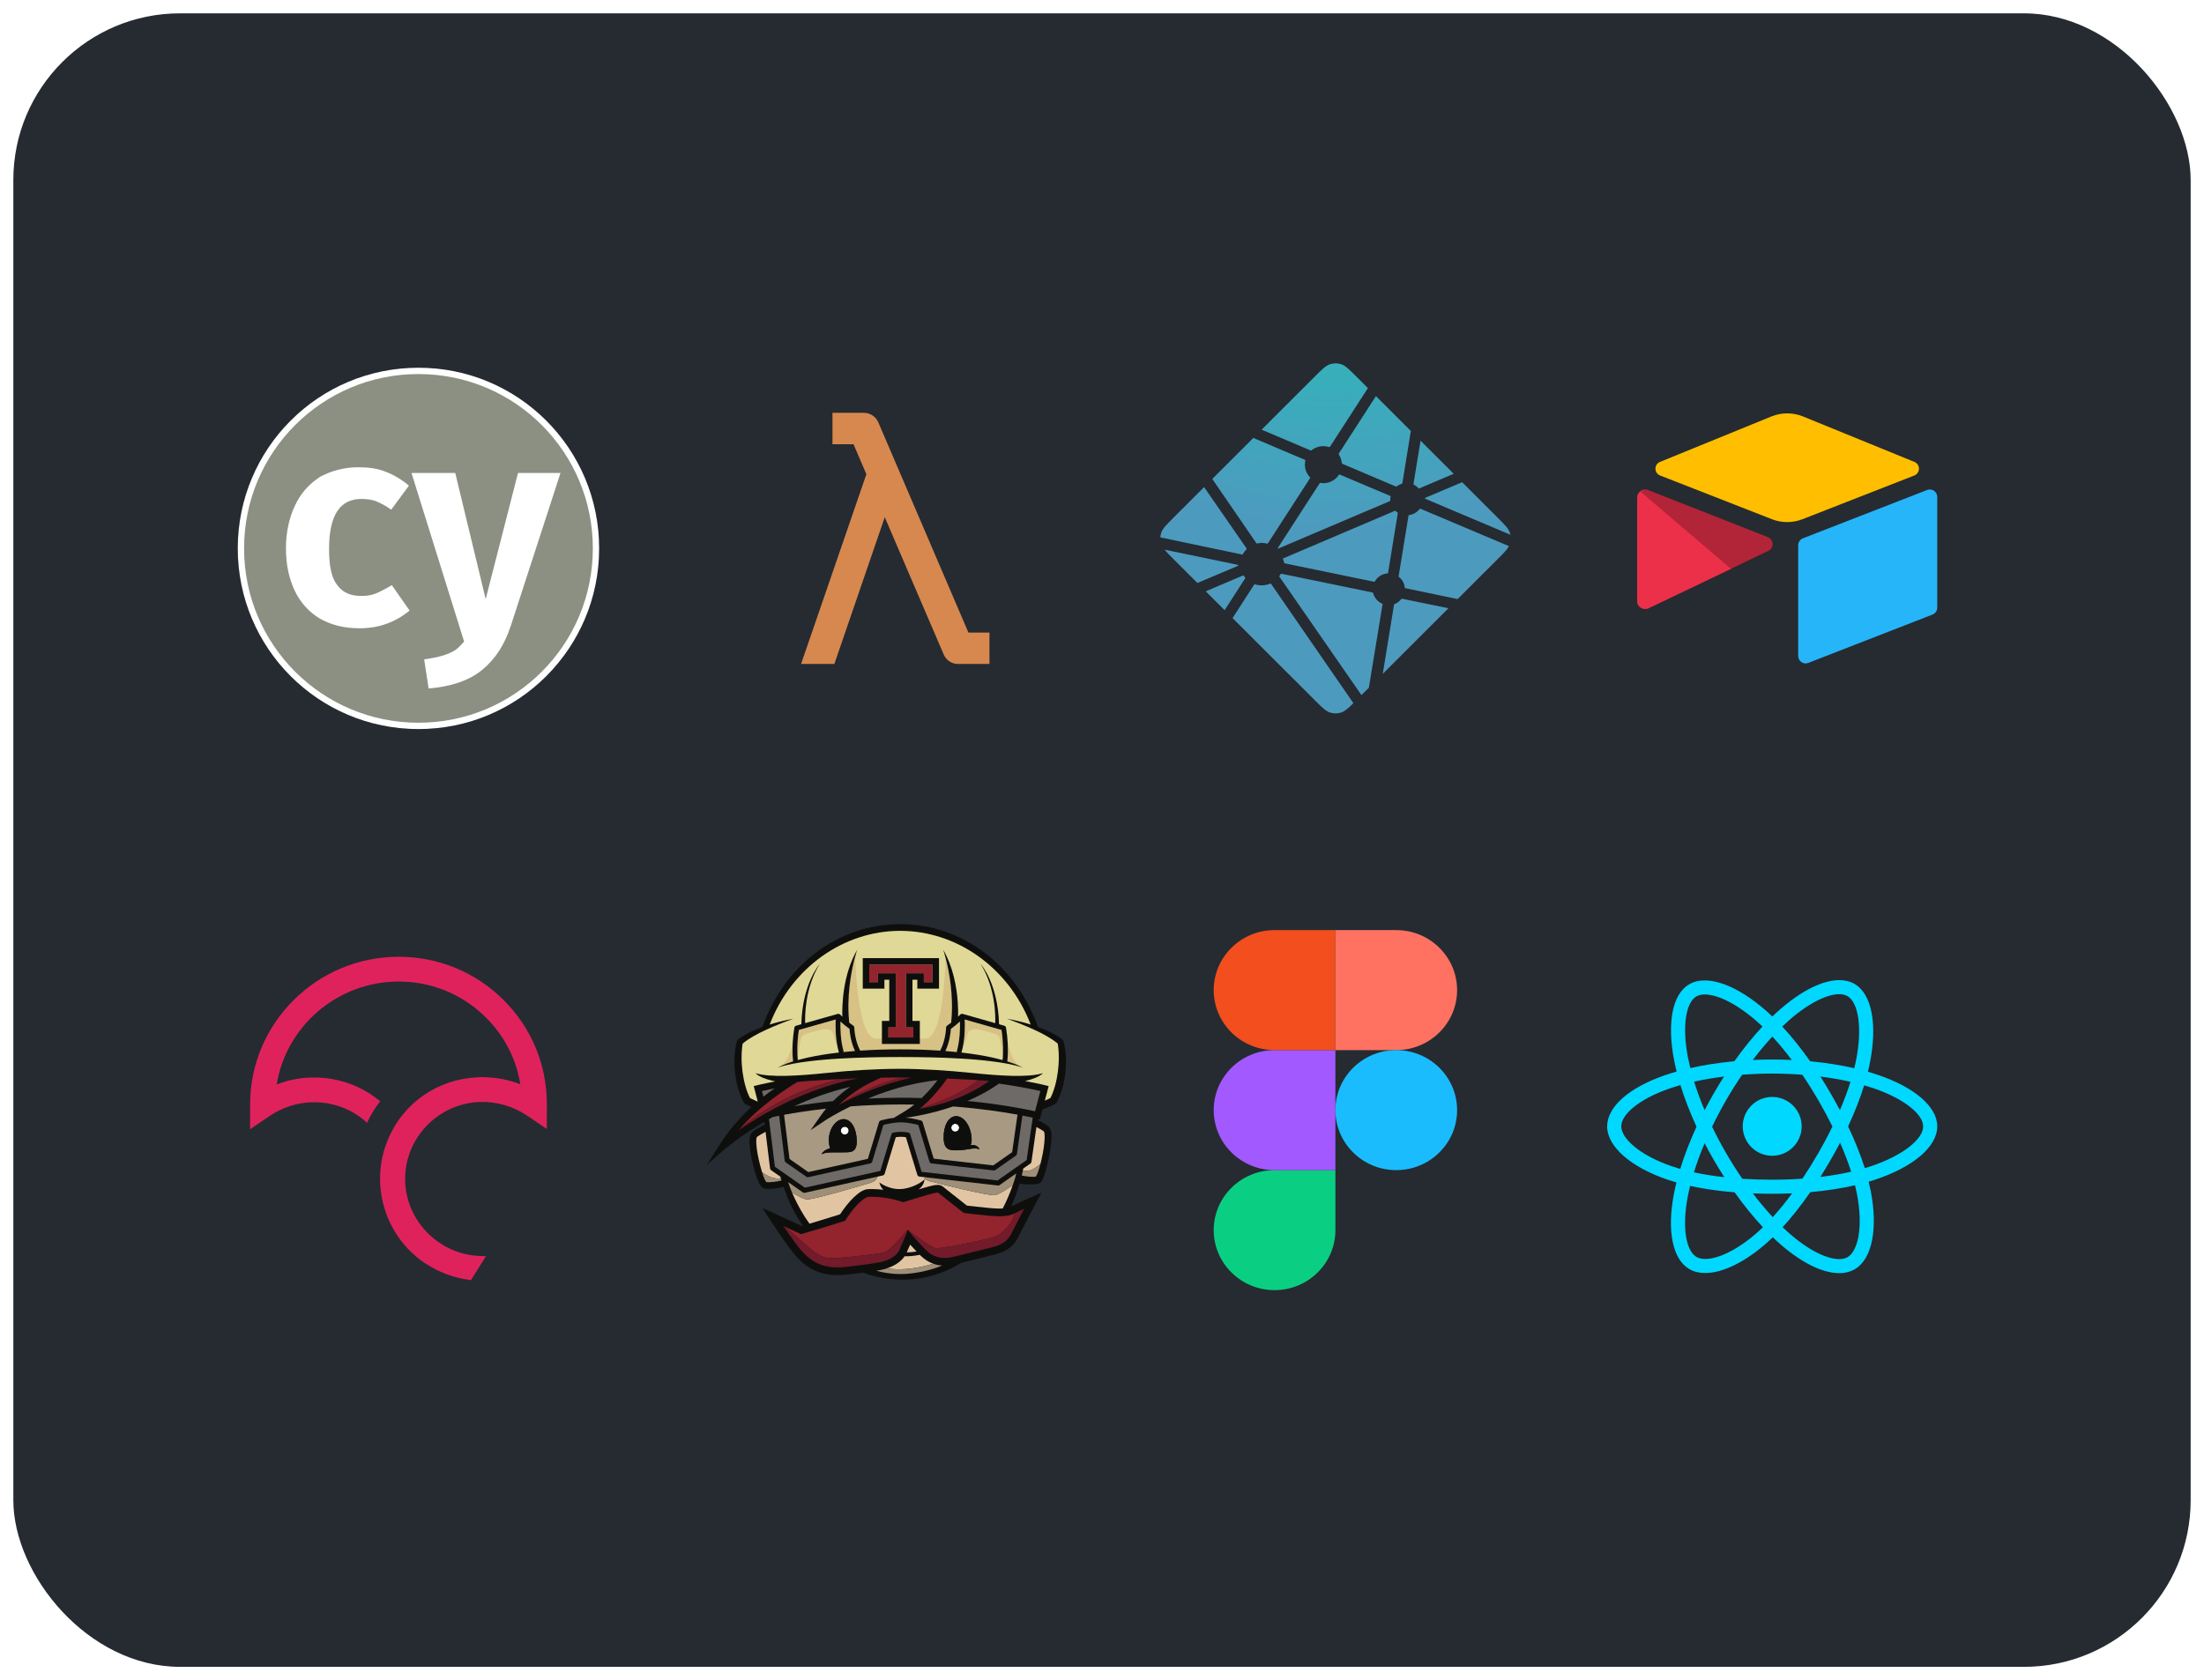 <svg width="661" height="504" viewBox="0 0 661 504" fill="none" xmlns="http://www.w3.org/2000/svg">
<g filter="url(#filter0_d)">
<rect x="4" width="653" height="496" rx="50" fill="#0E151B" fill-opacity="0.9"/>
</g>
<g clip-path="">
<path d="M382.25 387C392.324 387 400.5 378.936 400.5 369V351H382.25C372.176 351 364 359.064 364 369C364 378.936 372.176 387 382.25 387Z" fill="#0ACF83"/>
<path d="M364 333C364 323.064 372.176 315 382.25 315H400.5V351H382.25C372.176 351 364 342.936 364 333Z" fill="#A259FF"/>
<path d="M364 297C364 287.064 372.176 279 382.25 279H400.5V315H382.25C372.176 315 364 306.936 364 297Z" fill="#F24E1E"/>
<path d="M400.5 279H418.75C428.824 279 437 287.064 437 297C437 306.936 428.824 315 418.75 315H400.5V279Z" fill="#FF7262"/>
<path d="M437 333C437 342.936 428.824 351 418.75 351C408.676 351 400.5 342.936 400.5 333C400.5 323.064 408.676 315 418.75 315C428.824 315 437 323.064 437 333Z" fill="#1ABCFE"/>
</g>
<path d="M563.398 322.493C562.344 322.133 561.282 321.798 560.211 321.491C560.391 320.758 560.557 320.033 560.703 319.322C563.116 307.634 561.539 298.219 556.152 295.118C550.988 292.147 542.541 295.245 534.011 302.655C533.17 303.386 532.348 304.139 531.546 304.912C531.008 304.398 530.462 303.894 529.906 303.4C520.965 295.478 512.004 292.139 506.624 295.248C501.464 298.229 499.936 307.08 502.107 318.157C502.324 319.254 502.567 320.345 502.839 321.43C501.571 321.789 500.347 322.172 499.175 322.58C488.694 326.227 482 331.943 482 337.872C482 343.995 489.186 350.137 500.103 353.861C500.988 354.162 501.881 354.44 502.78 354.697C502.488 355.865 502.228 357.041 502.002 358.224C499.932 369.108 501.549 377.75 506.695 380.712C512.01 383.772 520.931 380.627 529.617 373.049C530.321 372.433 531.01 371.799 531.683 371.149C532.552 371.986 533.444 372.799 534.359 373.586C542.773 380.812 551.083 383.73 556.224 380.759C561.534 377.691 563.26 368.407 561.019 357.112C560.843 356.227 560.645 355.347 560.425 354.471C561.052 354.286 561.667 354.095 562.266 353.897C573.616 350.144 581 344.077 581 337.872C581 331.921 574.09 326.167 563.398 322.493V322.493ZM560.936 349.891C560.395 350.069 559.84 350.242 559.273 350.41C558.02 346.451 556.33 342.242 554.26 337.892C556.235 333.647 557.861 329.491 559.078 325.558C560.091 325.851 561.074 326.159 562.021 326.484C571.183 329.632 576.771 334.286 576.771 337.872C576.771 341.691 570.736 346.65 560.936 349.891V349.891ZM556.87 357.932C557.861 362.926 558.002 367.442 557.346 370.973C556.757 374.145 555.571 376.259 554.104 377.107C550.985 378.909 544.313 376.566 537.117 370.386C536.266 369.654 535.436 368.899 534.628 368.121C537.418 365.076 540.205 361.536 542.926 357.605C547.712 357.181 552.234 356.488 556.334 355.542C556.536 356.355 556.716 357.152 556.87 357.932V357.932ZM515.751 376.795C512.703 377.869 510.275 377.9 508.808 377.056C505.685 375.258 504.387 368.319 506.158 359.011C506.368 357.911 506.609 356.817 506.88 355.731C510.935 356.626 515.424 357.27 520.221 357.658C522.961 361.505 525.829 365.041 528.72 368.137C528.106 368.731 527.477 369.309 526.834 369.871C522.993 373.222 519.144 375.599 515.751 376.795V376.795ZM501.471 349.867C496.644 348.22 492.657 346.08 489.925 343.745C487.469 341.646 486.23 339.562 486.23 337.872C486.23 334.274 491.604 329.685 500.568 326.566C501.655 326.187 502.794 325.83 503.975 325.495C505.214 329.517 506.839 333.722 508.8 337.974C506.814 342.29 505.166 346.562 503.915 350.631C503.094 350.396 502.279 350.142 501.471 349.867V349.867ZM506.258 317.346C504.398 307.856 505.633 300.698 508.743 298.901C512.055 296.987 519.378 299.716 527.098 306.557C527.601 307.004 528.096 307.46 528.583 307.925C525.707 311.007 522.865 314.517 520.149 318.341C515.493 318.772 511.036 319.464 506.939 320.39C506.686 319.381 506.459 318.366 506.258 317.346V317.346ZM548.962 327.87C547.994 326.202 546.991 324.554 545.952 322.929C549.11 323.327 552.137 323.857 554.979 324.504C554.126 327.233 553.062 330.086 551.81 333.012C550.895 331.279 549.946 329.565 548.962 327.87V327.87ZM531.548 310.941C533.498 313.051 535.452 315.406 537.373 317.961C533.475 317.777 529.571 317.776 525.673 317.958C527.596 315.427 529.566 313.075 531.548 310.941ZM514.021 327.899C513.05 329.58 512.118 331.284 511.226 333.009C509.995 330.093 508.941 327.227 508.081 324.459C510.905 323.828 513.917 323.312 517.056 322.921C516.006 324.556 514.994 326.216 514.021 327.899V327.899ZM517.146 353.123C513.904 352.762 510.846 352.273 508.022 351.659C508.896 348.841 509.973 345.914 511.231 342.936C512.126 344.662 513.062 346.367 514.038 348.049C515.041 349.778 516.08 351.471 517.146 353.123ZM531.664 365.099C529.66 362.941 527.66 360.553 525.708 357.985C527.603 358.059 529.536 358.097 531.5 358.097C533.518 358.097 535.513 358.052 537.476 357.964C535.548 360.579 533.602 362.97 531.664 365.099ZM551.85 342.784C553.174 345.794 554.289 348.707 555.175 351.476C552.304 352.13 549.205 352.656 545.94 353.047C546.986 351.392 547.999 349.715 548.979 348.02C549.975 346.296 550.932 344.55 551.85 342.784V342.784ZM545.316 345.911C543.816 348.511 542.232 351.061 540.566 353.559C537.549 353.772 534.525 353.878 531.5 353.876C528.419 353.876 525.422 353.78 522.537 353.594C520.827 351.102 519.213 348.547 517.698 345.934H517.698C516.189 343.334 514.78 340.679 513.474 337.973C514.777 335.266 516.182 332.609 517.685 330.007L517.685 330.008C519.188 327.406 520.789 324.861 522.485 322.381C525.429 322.158 528.448 322.043 531.5 322.043H531.5C534.565 322.043 537.588 322.16 540.531 322.383C542.211 324.86 543.802 327.396 545.302 329.985C546.81 332.581 548.233 335.225 549.569 337.913C548.247 340.628 546.828 343.296 545.316 345.911V345.911ZM554.04 298.775C557.355 300.683 558.644 308.378 556.561 318.469C556.428 319.113 556.279 319.769 556.117 320.434C552.009 319.488 547.549 318.784 542.879 318.347C540.159 314.48 537.34 310.965 534.511 307.922C535.252 307.209 536.011 306.514 536.788 305.838C544.097 299.49 550.928 296.984 554.04 298.775V298.775ZM531.5 329.049C536.382 329.049 540.34 332.999 540.34 337.872C540.34 342.745 536.382 346.695 531.5 346.695C526.618 346.695 522.66 342.745 522.66 337.872C522.66 332.999 526.618 329.049 531.5 329.049V329.049Z" fill="#00D8FF"/>
<path d="M150.981 299.921C142.59 291.589 131.435 287 119.534 287C95.003 287.016 75.032 306.864 75.014 331.24L75 338.73L80.861 334.763C84.848 332.065 89.466 330.639 94.217 330.639C95.635 330.639 97.067 330.767 98.472 331.022C102.902 331.823 106.873 333.815 110.089 336.809C110.826 335.196 111.693 333.629 112.717 332.135C113.136 331.526 113.578 330.933 114.04 330.356C109.989 326.958 105.123 324.672 99.812 323.711C97.963 323.377 96.087 323.208 94.208 323.207C90.367 323.203 86.559 323.914 82.982 325.303C85.888 307.616 101.355 294.444 119.566 294.431C129.436 294.431 138.714 298.247 145.692 305.175C151.258 310.703 154.819 317.617 156.048 325.243C152.457 323.85 148.673 323.137 144.783 323.122L144.237 323.119C143.843 323.125 143.449 323.137 143.055 323.157C142.375 323.192 141.7 323.253 141.031 323.33C140.832 323.352 140.635 323.383 140.438 323.41C139.959 323.474 139.482 323.546 139.009 323.63C138.8 323.668 138.591 323.71 138.384 323.752C137.904 323.848 137.428 323.956 136.953 324.075C136.782 324.119 136.612 324.159 136.442 324.204C135.847 324.364 135.257 324.541 134.673 324.735C134.638 324.748 134.602 324.757 134.567 324.769C133.25 325.216 131.966 325.752 130.723 326.374C130.689 326.391 130.656 326.409 130.621 326.426C130.042 326.719 129.472 327.03 128.913 327.359L128.775 327.441C125.825 329.198 123.202 331.447 121.022 334.089C120.931 334.199 120.84 334.308 120.749 334.42C120.271 335.015 119.804 335.625 119.367 336.262C118.915 336.926 118.49 337.608 118.09 338.304C117.785 338.829 117.496 339.363 117.222 339.906C117.207 339.937 117.192 339.966 117.176 339.997C116.55 341.256 116.011 342.557 115.564 343.889L115.563 343.892V343.894C114.468 347.155 113.938 350.578 113.996 354.016C113.998 354.153 113.998 354.29 114.003 354.427C114.01 354.695 114.023 354.965 114.039 355.234C114.063 355.676 114.097 356.118 114.139 356.558C114.166 356.836 114.2 357.113 114.235 357.39C114.257 357.567 114.276 357.745 114.303 357.92C114.368 358.383 114.445 358.845 114.531 359.305C116.04 367.225 120.532 374.131 127.183 378.751L128.033 379.291L128.04 379.274C131.843 381.724 136.144 383.31 140.636 383.919L141.243 384L145.754 376.81L144.132 376.766C131.652 376.426 121.5 366.061 121.5 353.66C121.5 341.454 131.103 331.318 143.359 330.584L144.134 330.554C149.103 330.429 153.998 331.887 158.153 334.697L163.987 338.641L164 331.189C164.009 319.373 159.386 308.268 150.981 299.921" fill="#E0225C"/>
<path d="M531.245 124.932L497.869 138.551C496.013 139.309 496.032 141.908 497.9 142.639L531.415 155.745C534.36 156.897 537.64 156.897 540.584 155.745L574.101 142.638C575.968 141.908 575.987 139.309 574.131 138.551L540.755 124.932C537.71 123.689 534.29 123.689 531.245 124.932" fill="#FFBF00"/>
<path d="M539.293 163.56V196.762C539.293 198.341 540.88 199.422 542.345 198.841L579.592 184.345C580.007 184.179 580.364 183.893 580.615 183.522C580.866 183.152 581 182.714 581 182.266V149.064C581 147.485 579.412 146.404 577.948 146.986L540.7 161.481C540.285 161.647 539.929 161.933 539.678 162.304C539.427 162.674 539.292 163.112 539.292 163.56" fill="#26B5F8"/>
<path d="M530.352 165.253L519.164 170.639L518.028 171.186L494.408 182.47C492.911 183.19 491 182.102 491 180.444V149.078C491 148.478 491.309 147.96 491.723 147.569C491.892 147.401 492.085 147.257 492.294 147.142C492.858 146.805 493.664 146.714 494.348 146.985L530.164 161.133C531.985 161.853 532.128 164.397 530.352 165.252" fill="#ED3049"/>
<path d="M530.365 165.33L519.281 170.739L492.098 147.573C492.266 147.404 492.456 147.259 492.664 147.144C493.223 146.805 494.02 146.714 494.699 146.985L530.178 161.194C531.981 161.917 532.123 164.471 530.364 165.33" fill="black" fill-opacity="0.25"/>
<path d="M319.429 314.668C319.378 314.276 319.318 313.884 319.237 313.501C319.164 313.098 319.071 312.699 318.958 312.306L318.658 311.831C317.423 310.862 316.09 310.13 314.736 309.483C313.619 308.956 312.484 308.497 311.336 308.074C308.136 299.206 302.635 291.343 295.403 285.864C287.927 280.201 279.134 277.203 269.977 277.203C260.819 277.203 252.026 280.201 244.551 285.864C237.318 291.343 231.816 299.206 228.617 308.076C227.471 308.498 226.334 308.958 225.219 309.483C223.863 310.13 222.531 310.862 221.295 311.831L220.994 312.306C220.887 312.701 220.794 313.099 220.716 313.501C220.638 313.885 220.58 314.276 220.524 314.667C220.414 315.443 220.339 316.224 220.299 317.006C220.219 318.573 220.266 320.143 220.438 321.702C220.605 323.266 220.896 324.813 221.308 326.33C221.525 327.094 221.777 327.847 222.066 328.586C222.211 328.959 222.369 329.33 222.545 329.7C222.632 329.884 222.727 330.064 222.824 330.252C223.038 330.628 223.078 330.701 223.168 330.835L223.574 331.208C223.838 331.344 224.057 331.447 224.296 331.56L224.995 331.873C225.125 331.926 225.246 331.979 225.379 332.032C222.204 334.962 218.756 338.77 215.771 343.475L212 349.415L217.293 344.775C217.383 344.697 221.822 340.86 229.224 336.514L229.328 337.363C228.843 337.615 226.516 338.834 225.824 339.412C224.677 340.363 224.622 341.839 224.929 344.592C225.086 346.003 225.616 348.742 226.331 351.253C227.562 355.575 228.464 356.339 229.256 356.518C229.614 356.604 230.075 356.643 230.594 356.643C232.012 356.643 233.828 356.368 235.013 356.01C236.403 360.327 238.372 364.223 240.772 367.643C240.656 367.674 240.542 367.712 240.426 367.745C238.982 367.076 233.934 364.741 232.237 363.979L228.691 362.385L230.789 365.655C230.941 365.891 234.561 371.527 237.517 375.326C240.281 378.869 244.066 382.496 251.209 382.496C252.068 382.496 252.968 382.44 253.895 382.338C256.024 382.094 257.625 381.902 258.842 381.746C266.339 384.497 274.607 384.667 282.452 381.698C284.507 380.918 286.483 379.943 288.352 378.788C291.377 378.063 294.686 377.276 296.32 376.817C296.582 376.746 296.91 376.668 297.252 376.588C299.529 376.065 303.335 375.183 305.364 371.129C307.41 367.039 310.744 360.772 310.78 360.708L312.339 357.785L309.3 359.104C309.138 359.177 305.288 360.851 303.288 361.898C304.678 358.703 305.496 356.059 305.782 355.043C306.902 355.313 308.562 355.278 309.783 355.278C310.384 355.278 311.001 355.174 311.402 355.072C312.196 354.87 312.809 354.344 313.962 349.884C314.633 347.292 315.114 344.47 315.246 343.019C315.502 340.196 315.419 338.683 314.265 337.728C313.69 337.253 312.003 336.346 311.144 335.899C311.625 335.694 311.86 335.754 311.878 335.76L312.657 332.809C312.931 332.692 313.222 332.575 313.552 332.448C314.022 332.261 314.492 332.076 314.963 331.873L315.658 331.56C315.9 331.447 316.118 331.344 316.383 331.208L316.789 330.835C316.876 330.701 316.924 330.628 316.977 330.526C317.235 330.064 317.325 329.884 317.411 329.7C317.587 329.329 317.743 328.959 317.891 328.585C318.179 327.846 318.431 327.094 318.647 326.33C319.059 324.813 319.351 323.265 319.519 321.702C319.694 320.143 319.733 318.573 319.654 317.006C319.616 316.223 319.541 315.443 319.429 314.667V314.668Z" fill="#0E0F0D"/>
<path d="M274.887 375.419C274.314 375.505 273.74 375.575 273.173 375.621C272.804 375.639 272.416 375.675 272.063 375.675L271.932 375.679C272.375 374.693 272.711 373.926 272.965 373.346C273.484 373.926 274.144 374.644 274.887 375.419Z" fill="#E1C5A2"/>
<path d="M274.191 331.344C273.294 332.071 272.349 332.748 271.365 333.342L268.082 335.32C266.023 335.571 264.236 336.079 264.134 336.11C264.074 336.122 264.018 336.151 263.965 336.183C263.802 336.279 263.681 336.431 263.625 336.612L260.282 347.611L242.412 351.579L236.782 347.642L235.146 334.398C238.343 333.811 242.617 333.135 247.751 332.559C247.192 333.227 246.661 333.918 246.161 334.631L243.104 339.012L247.555 336.049C247.623 336.003 250.455 334.141 255.092 331.875C260.142 331.497 265.206 331.308 270.27 331.307C271.604 331.307 272.909 331.323 274.191 331.345V331.344ZM246.377 346.265C247.647 345.58 249.081 345.68 251.327 345.686C251.566 345.69 251.815 345.687 252.073 345.68C252.295 345.68 252.516 345.676 252.751 345.669C255.066 345.646 256.988 345.865 256.953 342.24C256.919 338.614 255.305 335.681 252.992 335.704C250.68 335.725 248.442 338.696 248.58 342.32C248.617 343.264 248.757 343.946 248.979 344.436C246.964 344.942 246.406 346.187 246.376 346.265H246.377Z" fill="#A89983"/>
<path d="M305.163 334.355L303.554 345.616L297.878 349.585L280.032 347.56L276.702 336.611C276.666 336.492 276.6 336.383 276.511 336.296C276.422 336.208 276.313 336.144 276.193 336.11C276.083 336.076 273.874 335.446 271.531 335.243L271.96 335.215C272.329 335.187 278.483 334.435 285.835 331.906C293.972 332.529 300.62 333.526 305.163 334.355H305.163ZM293.761 344.779C293.737 344.691 293.248 343.234 291.1 343.49C291.346 342.951 291.457 342.223 291.379 341.225C291.096 337.606 288.985 334.73 286.675 334.812C284.363 334.892 282.883 337.891 283.011 341.522C283.139 345.144 285.077 345.119 287.39 345.037C290.495 344.978 292.201 344.026 293.761 344.779V344.779Z" fill="#A89983"/>
<path d="M287.655 338.264C287.661 338.577 287.542 338.879 287.324 339.104C287.107 339.329 286.809 339.459 286.496 339.465C286.341 339.468 286.187 339.44 286.042 339.383C285.898 339.326 285.766 339.242 285.655 339.134C285.543 339.027 285.454 338.898 285.392 338.756C285.33 338.614 285.297 338.461 285.295 338.306C285.292 338.152 285.319 337.998 285.376 337.854C285.432 337.709 285.517 337.578 285.624 337.466C285.732 337.355 285.86 337.266 286.002 337.204C286.144 337.142 286.297 337.109 286.452 337.106C286.608 337.102 286.762 337.13 286.907 337.186C287.051 337.243 287.183 337.327 287.295 337.435C287.407 337.543 287.496 337.671 287.558 337.814C287.62 337.956 287.653 338.109 287.655 338.264" fill="white"/>
<path d="M254.53 339.132C254.538 339.444 254.422 339.746 254.207 339.973C253.991 340.2 253.695 340.332 253.382 340.341C253.227 340.345 253.072 340.319 252.926 340.264C252.781 340.209 252.648 340.125 252.535 340.019C252.422 339.912 252.331 339.784 252.268 339.642C252.204 339.5 252.169 339.347 252.165 339.192C252.161 339.037 252.188 338.883 252.244 338.738C252.3 338.593 252.383 338.461 252.49 338.349C252.598 338.236 252.726 338.146 252.868 338.083C253.01 338.021 253.163 337.986 253.318 337.983C253.631 337.975 253.935 338.091 254.162 338.307C254.39 338.522 254.522 338.819 254.53 339.132" fill="white"/>
<path d="M312.953 339.309C312.674 339.079 311.742 338.547 310.834 338.057L309.338 348.525C309.322 348.626 309.286 348.723 309.232 348.809C309.179 348.896 309.108 348.971 309.024 349.03L306.884 350.525C306.833 350.778 306.794 350.989 306.756 351.186C308.858 351.703 310.901 350.189 312.047 349.097C312.578 347.035 313.04 344.586 313.199 342.834C313.443 340.117 313.227 339.534 312.953 339.309" fill="#E1C5A2"/>
<path d="M279.902 379.079C278.513 378.586 277.24 377.781 276.132 376.687C276.04 376.594 275.952 376.503 275.86 376.411C274.993 376.588 274.116 376.713 273.234 376.788C272.858 376.805 272.499 376.837 272.107 376.837L271.526 376.842L271.302 376.837C269.975 378.805 267.744 379.887 265.996 380.462C271.189 381.352 276.904 379.991 279.902 379.079" fill="#E1C5A2"/>
<path d="M234.184 353.441C234.138 353.283 234.089 353.127 234.044 352.969L231.264 351.026C231.178 350.965 231.106 350.887 231.052 350.798C230.998 350.708 230.963 350.608 230.95 350.504L229.595 339.511C228.592 340.046 227.432 340.706 227.124 340.964C226.855 341.185 226.651 341.749 226.94 344.368C227.161 346.337 227.853 349.362 228.561 351.629C229.969 352.704 232.042 353.837 234.184 353.441" fill="#E1C5A2"/>
<path d="M275.746 352.94C275.601 352.923 275.463 352.864 275.351 352.77C275.239 352.677 275.156 352.552 275.114 352.412L271.684 341.122C271.108 341.047 270.598 341.005 270.167 341.005C269.734 341.005 269.226 341.047 268.651 341.122L265.316 352.087C265.277 352.213 265.205 352.327 265.108 352.417C265.011 352.507 264.892 352.569 264.762 352.598L263.168 352.952C263.033 353.515 262.574 354.34 261.095 354.792C258.709 355.519 243.604 360.015 241.881 359.77C240.875 359.63 238.962 358.575 237.546 357.723C236.98 356.391 236.666 355.486 236.595 355.271V355.267L236.59 355.271C236.791 355.856 238.762 361.521 242.767 367.063C247.06 365.799 250.768 364.622 251.954 364.247C254.369 360.528 257.81 356.838 260.253 356.712C260.684 356.691 261.115 356.679 261.546 356.679C262.743 356.679 263.886 356.763 264.947 356.889C264.046 356.072 263.861 355.117 263.73 354.693C263.73 354.693 266.851 357.13 270.82 356.618C274.796 356.11 277.262 353.823 277.262 353.823L277.34 353.12L275.746 352.94" fill="#E1C5A2"/>
<path d="M278.973 354.369C278.149 354.156 277.631 353.817 277.302 353.463L277.261 353.823C277.261 353.823 277.248 355.49 275.519 356.78C278.848 355.774 280.225 355.432 281.168 355.432C282.205 355.432 282.718 355.865 283.168 356.245C283.254 356.316 283.339 356.39 283.441 356.47C285.626 358.188 287.805 359.912 289.979 361.643C291.021 361.763 294.329 362.141 296.411 362.33C297.609 362.442 298.695 362.532 299.758 362.532C300.099 362.532 300.421 362.52 300.726 362.5C301.824 360.4 302.835 358.078 303.734 355.518C302.503 356.38 299.698 358.267 298.384 358.51C296.674 358.83 281.384 354.993 278.973 354.369" fill="#E1C5A2"/>
<path d="M317.449 314.889C317.42 314.528 317.382 314.168 317.337 313.809C317.307 313.552 317.268 313.297 317.222 313.043C316.257 312.232 315.159 311.509 314.016 310.855C312.779 310.13 311.483 309.485 310.16 308.885C308.849 308.266 307.499 307.706 306.144 307.16C305.467 306.884 304.785 306.619 304.098 306.366C303.415 306.099 302.726 305.851 302.034 305.599C303.484 305.84 304.922 306.171 306.35 306.537C307.278 306.774 308.201 307.043 309.117 307.331C302.593 290.309 287.002 279.226 269.977 279.226C252.949 279.226 237.359 290.31 230.839 307.331C231.755 307.043 232.68 306.774 233.604 306.537C235.03 306.171 236.469 305.84 237.922 305.6C237.226 305.851 236.538 306.099 235.851 306.367C235.166 306.621 234.485 306.885 233.809 307.16C232.453 307.706 231.106 308.266 229.79 308.885C228.472 309.485 227.177 310.13 225.938 310.855C224.795 311.509 223.699 312.232 222.731 313.043C222.689 313.297 222.651 313.553 222.617 313.809C222.574 314.168 222.536 314.528 222.503 314.889C222.443 315.615 222.412 316.343 222.41 317.072C222.395 318.53 222.494 319.99 222.678 321.432C222.879 322.879 223.144 324.318 223.537 325.709C223.727 326.401 223.95 327.084 224.205 327.755C224.334 328.086 224.472 328.415 224.618 328.732C224.689 328.89 224.763 329.047 224.839 329.196L224.933 329.373C225.04 329.427 225.152 329.484 225.258 329.535L225.906 329.843C226.268 330.009 226.769 330.246 227.183 330.431C227.206 330.41 227.229 330.389 227.248 330.369L226.045 325.792C226.3 325.723 228.585 325.133 232.523 324.383C232.204 324.324 231.887 324.256 231.571 324.181C230.674 323.957 229.789 323.685 228.931 323.34C228.506 323.16 228.087 322.965 227.688 322.739C227.29 322.509 226.898 322.251 226.593 321.906C230.918 323.317 239.859 322.679 247.807 321.858C255.074 321.109 262.363 320.626 269.686 320.61C277.008 320.626 284.299 321.109 291.562 321.858C299.513 322.679 308.454 323.317 312.779 321.906C312.477 322.251 312.083 322.509 311.687 322.739C311.285 322.965 310.865 323.16 310.441 323.34C309.583 323.685 308.701 323.957 307.804 324.181C307.67 324.212 307.536 324.24 307.403 324.27C311.723 325.07 314.236 325.72 314.503 325.791L313.353 330.151C313.587 330.05 313.821 329.949 314.047 329.843L314.696 329.534C314.803 329.483 314.914 329.426 315.024 329.373L315.111 329.196C315.19 329.046 315.266 328.89 315.337 328.731C315.482 328.415 315.621 328.086 315.748 327.754C316.002 327.083 316.225 326.4 316.417 325.709C316.81 324.317 317.076 322.879 317.274 321.431C317.461 319.989 317.56 318.53 317.547 317.071C317.545 316.343 317.512 315.614 317.45 314.889" fill="#E0D896"/>
<path d="M287.89 306.422C287.956 308.369 287.909 311.902 287 315.209C286.963 315.335 286.968 315.467 287 315.589C285.844 315.468 284.687 315.361 283.528 315.269C284.826 312.552 285.11 309.658 285.173 308.639C286.17 307.932 287.162 307.082 287.89 306.422" fill="#D7C184"/>
<path d="M254.784 308.639C254.845 309.658 255.128 312.545 256.425 315.262C255.268 315.353 254.111 315.46 252.956 315.582C252.987 315.465 252.99 315.335 252.956 315.209C252.049 311.908 252.001 308.374 252.064 306.422C252.795 307.082 253.784 307.932 254.784 308.639Z" fill="#D7C184"/>
<path d="M302.102 318.286C302.096 318.319 302.088 318.351 302.078 318.383C302.205 318.419 302.329 318.457 302.456 318.498C303.526 318.848 304.597 319.214 305.62 319.686C303.912 318.578 302.829 315.382 302.226 312.938C302.392 316.137 302.117 318.165 302.102 318.286Z" fill="#D7C184"/>
<path d="M250.64 305.807L239.593 308.944C238.932 313.235 239.133 316.511 239.24 317.648L239.296 317.615C239.296 317.615 239.656 312.941 240.389 311.147C240.767 310.227 243.08 309.639 244.842 309.218C246.609 308.8 249.426 307.96 249.973 310.436C250.31 311.967 250.775 313.239 251.22 314.178C250.511 310.775 250.556 307.448 250.64 305.807" fill="#D7C184"/>
<path d="M289.313 305.807C289.403 307.512 289.445 311.037 288.644 314.576C289.146 313.614 289.703 312.196 290.092 310.436C290.638 307.96 293.455 308.8 295.221 309.219C296.987 309.64 299.297 310.227 299.675 311.147C300.298 312.666 300.649 316.245 300.742 317.31C300.847 315.941 300.964 312.865 300.362 308.944L289.313 305.807" fill="#D7C184"/>
<path d="M254.696 306.762C255.085 307.074 255.486 307.371 255.898 307.651C256.091 307.785 256.209 308.003 256.214 308.238C256.216 308.275 256.299 311.909 257.908 315.004C257.931 315.05 257.947 315.101 257.963 315.149C261.963 314.877 265.975 314.767 269.977 314.765C273.982 314.767 277.991 314.885 281.989 315.158C282.005 315.105 282.02 315.054 282.048 315.004C283.655 311.909 283.741 308.275 283.741 308.238C283.744 308.122 283.774 308.009 283.829 307.907C283.885 307.805 283.963 307.717 284.059 307.651C284.455 307.38 284.841 307.094 285.216 306.793L285.266 306.652C286.103 298.523 284.569 291.031 283.594 287.33C283.542 289.861 282.941 311.547 277.552 311.547H262.678C256.955 311.547 256.495 287.097 256.495 287.097L256.2 287.965C255.224 291.864 253.884 299.03 254.696 306.762" fill="#D7C184"/>
<path d="M237.876 318.381C237.871 318.349 237.863 318.318 237.855 318.286C237.838 318.165 237.562 316.134 237.728 312.933C237.124 315.378 236.038 318.58 234.328 319.687C235.351 319.213 236.426 318.846 237.498 318.496C237.623 318.457 237.751 318.42 237.876 318.381" fill="#D7C184"/>
<path d="M306.756 351.187C306.666 351.668 306.56 352.146 306.44 352.621C307.667 352.907 309.672 353.129 310.631 352.942C311.042 352.496 311.572 350.952 312.048 349.097C310.901 350.189 308.859 351.703 306.756 351.186" fill="#9F8F78"/>
<path d="M262.795 381.169C265.725 381.971 268.718 382.318 271.667 382.123C274.625 381.922 278.465 381.285 282.542 379.632C281.641 379.567 280.753 379.381 279.902 379.079C276.904 379.992 271.19 381.353 265.997 380.463C264.621 380.915 263.544 381.056 263.439 381.069C263.222 381.094 263.042 381.123 262.795 381.17" fill="#9F8F78"/>
<path d="M234.378 354.097C234.31 353.879 234.248 353.66 234.184 353.441C232.042 353.837 229.968 352.704 228.562 351.629C229.017 353.084 229.477 354.228 229.82 354.576C230.881 354.761 233.228 354.436 234.378 354.097" fill="#9F8F78"/>
<path d="M237.546 357.723C238.961 358.575 240.874 359.63 241.88 359.77C243.603 360.015 258.708 355.519 261.094 354.792C262.572 354.34 263.032 353.515 263.167 352.952L241.375 357.797C241.321 357.807 241.266 357.813 241.212 357.814H241.209C241.059 357.814 240.908 357.768 240.78 357.679L239.931 357.087L237.386 355.307V355.303L236.358 354.587C236.376 354.645 236.397 354.703 236.416 354.76C236.474 354.929 236.532 355.1 236.593 355.266V355.27C236.665 355.485 236.979 356.391 237.545 357.722" fill="#9F8F78"/>
<path d="M304.394 353.543C304.533 353.029 304.669 352.509 304.794 351.983L304.037 352.514L302.001 353.938L299.798 355.48C299.685 355.558 299.554 355.605 299.419 355.615C299.374 355.618 299.329 355.617 299.285 355.612L277.34 353.12L277.303 353.462C277.631 353.816 278.15 354.155 278.973 354.368C281.384 354.992 296.674 358.829 298.384 358.509C299.698 358.267 302.504 356.379 303.734 355.517C303.745 355.487 303.755 355.458 303.765 355.428C303.983 354.803 304.192 354.174 304.394 353.542" fill="#9F8F78"/>
<path d="M281.175 324.021C281.002 324.244 280.813 324.489 280.61 324.743C279.568 326.059 278.124 327.736 276.414 329.382C274.367 329.318 272.32 329.286 270.272 329.285C266.793 329.285 263.457 329.377 260.29 329.529C264.767 327.676 270.143 325.865 275.966 324.778C277.691 324.45 279.429 324.197 281.175 324.021" fill="#6E6A67"/>
<path d="M254.982 326.021C253.382 327.143 251.579 328.572 249.83 330.307C245.945 330.695 242.072 331.198 238.218 331.817C243.174 329.544 248.831 327.449 254.982 326.021" fill="#6E6A67"/>
<path d="M309.723 335.258L307.899 347.987L299.169 354.095L276.4 351.51L272.975 340.239C272.934 340.105 272.856 339.985 272.751 339.892C272.645 339.8 272.516 339.739 272.378 339.716C271.535 339.58 270.789 339.514 270.167 339.514C269.542 339.514 268.797 339.58 267.949 339.716C267.811 339.74 267.683 339.802 267.577 339.894C267.472 339.986 267.395 340.105 267.353 340.239L264.011 351.236L241.371 356.266L232.399 349.99L230.628 335.704C231.019 335.487 231.41 335.27 231.801 335.055C232.358 334.935 232.982 334.809 233.674 334.678L235.34 348.159C235.363 348.368 235.481 348.554 235.655 348.675L241.829 352.994C241.953 353.08 242.105 353.128 242.254 353.128C242.309 353.128 242.362 353.121 242.421 353.11L261.035 348.974C261.099 348.959 261.161 348.936 261.22 348.907C261.392 348.814 261.529 348.657 261.585 348.462L264.94 337.442C265.839 337.212 268.142 336.673 270.166 336.673C272.186 336.673 274.489 337.212 275.391 337.442L278.743 348.462C278.828 348.747 279.079 348.955 279.374 348.988L297.991 351.101C298.17 351.122 298.354 351.072 298.502 350.968L304.678 346.657C304.844 346.537 304.959 346.351 304.987 346.148L306.636 334.629C307.874 334.866 308.909 335.083 309.723 335.258" fill="#6E6A67"/>
<path d="M312.021 327.274L310.418 333.344C307.141 332.622 299.943 331.206 290.145 330.252C293.345 328.889 296.605 327.182 299.584 325.043C305.414 325.865 309.695 326.748 312.021 327.274" fill="#6E6A67"/>
<path d="M228.527 327.273L228.973 328.954C230.059 328.09 231.177 327.266 232.325 326.485C230.755 326.786 229.474 327.059 228.527 327.273Z" fill="#6E6A67"/>
<path d="M291.39 323.888C288.936 323.749 286.484 323.632 284.029 323.53C283.754 323.935 283.472 324.334 283.183 324.728C281.867 326.505 279.275 329.744 275.951 332.524C278.452 331.733 288.372 328.409 293.397 324.011C292.728 323.968 292.059 323.927 291.39 323.888" fill="#93232C"/>
<path d="M273.41 323.241L273.421 323.238C272.176 323.222 270.931 323.209 269.688 323.204H269.686C267.855 323.209 266.029 323.232 264.199 323.264L260.824 324.861C260.806 324.868 260.789 324.878 260.774 324.89C260.266 325.136 255.836 327.368 251.664 331.351C252.029 331.159 252.416 330.96 252.815 330.759C255.096 329.228 261.181 325.603 270.643 323.214C271.565 323.219 272.488 323.225 273.41 323.241" fill="#93232C"/>
<path d="M252.671 323.648C251.108 323.72 249.545 323.8 247.984 323.888C246.173 323.989 244.368 324.111 242.565 324.247C241.665 324.316 240.765 324.393 239.873 324.486C239.614 324.512 239.361 324.539 239.107 324.572C236.751 325.978 227.732 331.632 221.535 339.031C221.642 338.903 221.752 338.776 221.861 338.649C233.333 328.876 245.911 325.072 252.671 323.648" fill="#93232C"/>
<path d="M304.571 363.839L304.365 363.945C303.214 364.549 301.707 364.844 299.759 364.844C298.599 364.844 297.461 364.747 296.201 364.634C293.684 364.404 289.423 363.903 289.38 363.895L289.054 363.861L288.796 363.653C288.757 363.628 285.026 360.656 282.01 358.288C281.887 358.189 281.776 358.094 281.675 358.014C281.357 357.743 281.357 357.743 281.167 357.743C280.199 357.743 277.386 358.615 271.226 360.52L270.848 360.641L270.474 360.499C270.432 360.488 266.391 358.992 261.547 358.992C261.151 358.992 260.755 359.002 260.37 359.021C259.885 359.046 257.163 360.337 253.679 365.837L253.456 366.191L253.055 366.32C252.997 366.338 247.004 368.27 240.647 370.085L240.237 370.201L239.845 370.02C239.804 370.006 237.321 368.853 234.956 367.77C235.13 367.851 235.305 367.93 235.48 368.011C237.815 370.024 242.288 373.895 242.784 374.432C242.853 374.509 242.949 374.603 243.063 374.71C242.948 374.579 242.835 374.446 242.726 374.31L242.722 374.306L242.722 374.307C243.753 375.282 244.903 376.125 246.159 376.718C246.786 377.012 247.443 377.24 248.111 377.351C248.448 377.405 248.775 377.433 249.117 377.433C249.462 377.433 249.815 377.423 250.168 377.406C251.565 377.334 252.976 377.227 254.382 377.091C255.787 376.965 257.193 376.824 258.597 376.654C259.999 376.503 261.401 376.327 262.79 376.112C263.487 376.011 264.178 375.896 264.854 375.746C265.186 375.668 265.532 375.582 265.795 375.464C266.035 375.349 266.326 375.119 266.581 374.899C267.105 374.45 267.61 373.951 268.109 373.454C268.611 372.954 269.103 372.445 269.588 371.928C270.411 371.067 271.116 370.153 271.913 369.267C272.015 369.157 272.119 369.04 272.225 368.926C272.225 368.928 272.225 368.928 272.227 368.928L272.236 368.939C272.402 369.058 272.568 369.179 272.731 369.306C273.69 370.02 274.68 370.793 275.635 371.46C276.866 372.324 278.113 373.19 279.403 373.91C279.725 374.089 280.057 374.256 280.375 374.361C280.416 374.377 280.451 374.384 280.483 374.388C280.506 374.403 280.591 374.416 280.601 374.416C280.664 374.425 280.748 374.43 280.829 374.435C281.002 374.437 281.182 374.43 281.362 374.421C282.09 374.371 282.827 374.265 283.566 374.149C285.041 373.92 286.519 373.655 287.989 373.361C289.462 373.079 290.934 372.778 292.396 372.453C293.864 372.141 295.325 371.802 296.78 371.434C297.502 371.24 298.225 371.061 298.869 370.752C299.527 370.447 300.137 370.027 300.7 369.546C301.835 368.581 302.788 367.384 303.581 366.082L303.579 366.086C303.968 365.364 304.3 364.613 304.571 363.839" fill="#93232C"/>
<path d="M277.071 294.616H279.665V289.354H260.697V294.616H263.292V291.943H268.655V308.194H266.447V311.21H273.914V308.194H271.706V291.943H277.071V294.616" fill="#93232C"/>
<path d="M296.696 324.244C296.692 324.241 296.687 324.24 296.681 324.24C295.607 324.159 294.533 324.084 293.458 324.015L293.397 324.011C288.371 328.409 278.451 331.733 275.95 332.524C275.901 332.565 275.854 332.606 275.805 332.647C279.025 332.068 283.834 330.92 288.826 328.713C291.281 327.628 293.78 326.288 296.156 324.631C296.34 324.504 296.518 324.371 296.696 324.244" fill="#731B2A"/>
<path d="M270.643 323.213C261.181 325.602 255.096 329.227 252.814 330.758C254.921 329.687 257.067 328.695 259.247 327.784C259.51 327.674 259.774 327.566 260.037 327.458C260.12 327.425 260.202 327.391 260.285 327.358C260.504 327.269 260.725 327.182 260.948 327.093C261.072 327.045 261.194 326.996 261.319 326.948C261.519 326.87 261.721 326.792 261.924 326.714C262.077 326.657 262.229 326.599 262.383 326.542C262.569 326.47 262.757 326.4 262.947 326.331C263.123 326.266 263.303 326.201 263.48 326.137C263.656 326.073 263.83 326.011 264.007 325.948C264.208 325.877 264.411 325.807 264.615 325.736C264.776 325.681 264.937 325.625 265.099 325.569C265.337 325.489 265.578 325.409 265.82 325.33C265.952 325.286 266.084 325.243 266.217 325.199C266.595 325.077 266.978 324.956 267.362 324.838C268.202 324.581 269.06 324.335 269.932 324.099C271.084 323.785 272.244 323.499 273.411 323.24C272.489 323.225 271.566 323.219 270.643 323.213" fill="#731B2A"/>
<path d="M252.671 323.648C245.911 325.072 233.333 328.876 221.861 338.649C221.752 338.776 221.642 338.902 221.535 339.031C227.367 334.983 237.39 328.965 249.783 325.305C250.182 325.187 250.585 325.072 250.99 324.958C253.084 324.372 255.202 323.871 257.338 323.458C255.783 323.513 254.227 323.577 252.671 323.648" fill="#731B2A"/>
<path d="M306.805 362.759C306.686 362.813 306.568 362.869 306.45 362.925C306.385 362.954 306.323 362.984 306.258 363.013L306.104 363.086L305.87 363.198C305.838 363.214 305.804 363.229 305.77 363.246C305.681 363.288 305.593 363.329 305.507 363.372L305.45 363.401C305.356 363.447 305.262 363.492 305.171 363.537L305.142 363.551C304.94 363.65 304.75 363.746 304.571 363.837C304.299 364.612 303.967 365.364 303.576 366.087L303.58 366.081C303.578 366.084 303.576 366.086 303.575 366.089C302.783 367.387 301.83 368.58 300.699 369.544C300.136 370.025 299.525 370.444 298.868 370.75C298.223 371.059 297.5 371.238 296.779 371.432C295.328 371.797 293.865 372.14 292.394 372.45C290.93 372.775 289.461 373.078 287.988 373.358C286.518 373.654 285.04 373.918 283.564 374.147C282.826 374.263 282.089 374.368 281.361 374.419C281.183 374.429 281.005 374.433 280.828 374.433C280.751 374.429 280.675 374.423 280.599 374.414C280.559 374.41 280.519 374.401 280.482 374.386C280.445 374.382 280.409 374.372 280.374 374.359C280.055 374.255 279.724 374.086 279.401 373.908C278.112 373.187 276.865 372.322 275.633 371.458C274.68 370.79 273.688 370.017 272.729 369.303L272.646 369.422L272.651 369.428C272.711 369.482 272.771 369.532 272.831 369.584L272.826 369.581C272.783 369.548 272.741 369.516 272.7 369.487L273.504 370.444C273.506 370.447 273.537 370.484 273.596 370.553C274.006 371.034 275.722 373.022 277.759 375.04C279.311 376.576 281.182 377.351 283.329 377.351C284.062 377.351 284.832 377.255 285.611 377.07C286.33 376.894 287.114 376.708 287.916 376.514C290.296 375.949 292.932 375.318 294.682 374.864C294.799 374.834 294.912 374.804 295.021 374.775C295.269 374.71 295.493 374.65 295.694 374.595C296.036 374.5 296.381 374.415 296.727 374.34C298.849 373.848 301.752 373.176 303.289 370.099C303.75 369.182 304.215 368.267 304.685 367.354C305.455 365.861 306.231 364.371 307.013 362.884C307.013 362.883 307.014 362.883 307.014 362.883L307.167 362.591L306.805 362.759" fill="#731B2A"/>
<path d="M272.051 369.396L271.913 369.265C271.116 370.152 270.41 371.066 269.588 371.927C269.103 372.444 268.611 372.953 268.109 373.453C267.609 373.95 267.104 374.45 266.581 374.898C266.325 375.118 266.035 375.349 265.795 375.462C265.533 375.58 265.186 375.667 264.854 375.745C264.179 375.895 263.486 376.01 262.79 376.111C261.401 376.326 259.999 376.503 258.597 376.653C257.193 376.823 255.787 376.964 254.382 377.09C252.976 377.226 251.565 377.333 250.168 377.405C249.815 377.421 249.462 377.432 249.117 377.432C248.775 377.432 248.447 377.405 248.111 377.349C247.443 377.239 246.785 377.011 246.159 376.717C244.903 376.124 243.753 375.28 242.722 374.306L242.726 374.309C242.865 374.48 243.018 374.641 243.165 374.804C243.129 374.771 243.096 374.739 243.063 374.708C242.949 374.602 242.853 374.507 242.784 374.43C242.287 373.893 237.814 370.023 235.479 368.01C235.305 367.929 235.129 367.85 234.955 367.769C235.397 368.422 235.842 369.072 236.292 369.719C236.981 370.712 237.684 371.694 238.401 372.665C238.71 373.082 239.024 373.496 239.343 373.906C241.881 377.168 245.077 380.182 251.209 380.182C251.976 380.182 252.794 380.135 253.632 380.04C253.828 380.019 254.018 379.997 254.204 379.975C254.384 379.954 254.561 379.935 254.732 379.914C260.064 379.302 261.527 379.041 262.339 378.901C262.549 378.865 262.728 378.833 262.922 378.805C262.998 378.794 263.075 378.782 263.157 378.771C263.186 378.768 264.989 378.537 266.752 377.681C267.967 377.092 269.162 376.206 269.746 374.898C271.222 371.601 271.522 370.813 271.533 370.784L272.051 369.396" fill="#731B2A"/>
<path d="M286.496 339.465C286.809 339.459 287.107 339.329 287.324 339.104C287.541 338.879 287.66 338.577 287.655 338.265C287.653 338.11 287.62 337.956 287.558 337.814C287.496 337.672 287.407 337.543 287.295 337.435C287.183 337.327 287.051 337.243 286.906 337.187C286.761 337.13 286.607 337.103 286.452 337.106C286.296 337.109 286.143 337.142 286.001 337.204C285.859 337.266 285.73 337.355 285.623 337.467C285.515 337.579 285.431 337.71 285.374 337.855C285.318 337.999 285.29 338.153 285.294 338.308C285.299 338.62 285.429 338.918 285.655 339.135C285.88 339.352 286.183 339.471 286.496 339.465V339.465ZM293.761 344.779C292.201 344.026 290.496 344.979 287.39 345.037C285.077 345.119 283.139 345.144 283.012 341.522C282.884 337.891 284.363 334.891 286.675 334.811C288.986 334.73 291.096 337.606 291.379 341.225C291.458 342.223 291.347 342.951 291.1 343.49C293.248 343.234 293.738 344.691 293.761 344.779V344.779Z" fill="#0E0F0D"/>
<path d="M253.382 340.34C253.695 340.332 253.992 340.2 254.207 339.973C254.422 339.746 254.539 339.444 254.531 339.131C254.523 338.819 254.39 338.522 254.163 338.306C253.935 338.091 253.632 337.974 253.318 337.982C253.163 337.986 253.011 338.021 252.869 338.084C252.727 338.147 252.6 338.238 252.493 338.35C252.386 338.463 252.303 338.595 252.247 338.74C252.192 338.884 252.166 339.038 252.17 339.193C252.174 339.348 252.209 339.5 252.272 339.642C252.335 339.783 252.426 339.911 252.538 340.017C252.651 340.124 252.783 340.207 252.928 340.263C253.073 340.318 253.227 340.344 253.382 340.34V340.34ZM256.953 342.239C256.987 345.864 255.065 345.646 252.751 345.669C252.516 345.677 252.294 345.68 252.073 345.68C251.815 345.687 251.565 345.69 251.326 345.685C249.08 345.68 247.646 345.58 246.376 346.265C246.406 346.186 246.964 344.942 248.979 344.434C248.757 343.944 248.617 343.263 248.58 342.32C248.441 338.696 250.68 335.724 252.992 335.703C255.305 335.681 256.919 338.613 256.953 342.239Z" fill="#0E0F0D"/>
<path d="M300.743 317.309C300.726 317.532 300.705 317.755 300.68 317.978C299.764 317.731 298.843 317.5 297.919 317.287C294.864 316.617 291.772 316.12 288.665 315.766C288.558 315.752 288.449 315.745 288.339 315.731C288.36 315.685 288.379 315.639 288.393 315.593C288.486 315.254 288.567 314.915 288.644 314.576C289.445 311.037 289.403 307.513 289.313 305.807L300.362 308.944C300.964 312.865 300.847 315.941 300.743 317.309ZM287 315.208C286.963 315.335 286.968 315.466 287 315.589C285.844 315.468 284.687 315.361 283.529 315.268C284.826 312.551 285.11 309.658 285.173 308.638C286.17 307.932 287.162 307.082 287.89 306.422C287.957 308.369 287.909 311.902 287 315.208H287ZM252.956 315.581C252.987 315.464 252.99 315.335 252.956 315.208C252.049 311.907 252.001 308.374 252.063 306.422C252.794 307.082 253.783 307.932 254.784 308.638C254.844 309.658 255.128 312.544 256.425 315.262C255.268 315.353 254.111 315.459 252.956 315.582V315.581ZM251.288 315.763C249.738 315.952 248.186 316.147 246.642 316.403C245.102 316.666 243.562 316.946 242.035 317.285C241.109 317.499 240.191 317.727 239.273 317.975C239.265 317.903 239.253 317.791 239.24 317.647C239.134 316.51 238.932 313.234 239.594 308.943L250.64 305.806C250.556 307.447 250.511 310.774 251.221 314.176C251.32 314.649 251.432 315.121 251.561 315.592C251.575 315.638 251.594 315.684 251.614 315.725C251.503 315.739 251.397 315.749 251.287 315.763L251.288 315.763ZM306.665 320.218C306.571 320.173 306.478 320.127 306.389 320.083C306.252 320.017 306.101 319.942 305.928 319.858C305.821 319.807 305.719 319.749 305.62 319.685C304.597 319.214 303.526 318.848 302.456 318.497C302.329 318.456 302.205 318.419 302.078 318.382C302.088 318.35 302.096 318.318 302.102 318.285C302.118 318.165 302.392 316.136 302.226 312.938C302.156 311.572 302.005 309.993 301.718 308.258C301.696 308.123 301.635 307.997 301.544 307.895C301.453 307.793 301.335 307.718 301.203 307.68L299.628 307.235C299.289 295.067 294.272 289.349 294.115 289.171C298.597 296.375 298.558 304.918 298.48 306.908L288.716 304.137C288.709 304.137 288.702 304.137 288.693 304.133C288.652 304.124 288.61 304.118 288.568 304.114C288.559 304.114 288.548 304.113 288.532 304.113C288.478 304.11 288.425 304.115 288.372 304.126C288.365 304.126 288.356 304.133 288.346 304.133C288.303 304.142 288.26 304.157 288.22 304.177C288.205 304.184 288.191 304.193 288.177 304.198C288.144 304.22 288.112 304.239 288.08 304.262C288.073 304.267 288.063 304.271 288.056 304.278C288.046 304.284 288.043 304.292 288.038 304.296C288.028 304.306 288.017 304.312 288.01 304.319C288 304.329 287.738 304.586 287.329 304.971C287.358 304.059 287.365 302.663 287.261 300.959L287.23 300.468C286.923 296.187 285.909 290.173 282.881 284.909C282.907 284.984 283.206 285.858 283.593 287.329C284.568 291.03 286.103 298.522 285.266 306.651C285.262 306.688 285.259 306.724 285.256 306.762C285.243 306.772 285.229 306.782 285.216 306.792C284.841 307.093 284.455 307.379 284.059 307.65C283.963 307.716 283.884 307.804 283.829 307.906C283.774 308.008 283.743 308.122 283.74 308.238C283.74 308.274 283.655 311.908 282.049 315.003C282.02 315.054 282.005 315.105 281.989 315.157C277.991 314.883 273.981 314.767 269.977 314.764C265.975 314.766 261.963 314.876 257.963 315.148C257.947 315.099 257.931 315.049 257.908 315.003C256.299 311.908 256.216 308.274 256.213 308.237C256.211 308.121 256.181 308.008 256.126 307.906C256.072 307.804 255.993 307.716 255.898 307.65C255.486 307.37 255.085 307.073 254.696 306.761C253.883 299.028 255.224 291.863 256.2 287.964C256.663 286.113 257.045 284.994 257.076 284.908C252.681 292.544 252.529 301.757 252.626 304.971C252.211 304.586 251.953 304.329 251.946 304.319C251.939 304.312 251.925 304.306 251.916 304.296L251.9 304.277C251.893 304.271 251.884 304.266 251.874 304.261C251.843 304.24 251.811 304.22 251.777 304.202C251.761 304.193 251.75 304.183 251.731 304.176C251.694 304.156 251.653 304.143 251.612 304.137C251.6 304.133 251.591 304.126 251.583 304.126C251.53 304.114 251.476 304.11 251.421 304.112C251.408 304.112 251.393 304.114 251.38 304.114C251.34 304.118 251.302 304.123 251.261 304.132C251.251 304.137 251.246 304.137 251.237 304.137L241.476 306.908C241.398 304.917 241.356 296.374 245.838 289.171C245.683 289.349 240.666 295.068 240.325 307.236L238.757 307.681C238.624 307.717 238.504 307.791 238.412 307.894C238.32 307.996 238.259 308.123 238.237 308.259C237.981 309.807 237.811 311.367 237.728 312.933C237.563 316.135 237.838 318.165 237.855 318.286C237.863 318.318 237.872 318.349 237.877 318.381C237.752 318.42 237.623 318.457 237.498 318.496C236.427 318.847 235.351 319.214 234.328 319.687C234.235 319.747 234.139 319.802 234.04 319.85L234.024 319.859C233.849 319.943 233.698 320.018 233.561 320.084L233.321 320.201C233.271 320.23 233.218 320.256 233.168 320.286C233.893 320.002 234.642 319.794 235.39 319.611C236.14 319.424 236.895 319.259 237.654 319.115C239.174 318.833 240.698 318.588 242.231 318.402C243.76 318.201 245.295 318.036 246.833 317.907C248.371 317.776 249.906 317.647 251.448 317.558C257.613 317.194 263.794 317.079 269.977 317.076C276.162 317.081 282.342 317.178 288.506 317.556C290.048 317.645 291.583 317.773 293.124 317.903C294.664 318.034 296.194 318.202 297.722 318.402C299.256 318.586 300.782 318.83 302.3 319.114C303.058 319.257 303.812 319.422 304.561 319.611C305.315 319.795 306.06 320.002 306.786 320.286C306.746 320.262 306.704 320.241 306.665 320.218V320.218Z" fill="#0E0F0D"/>
<path d="M271.706 291.944V308.194H273.914V311.21H266.447V308.194H268.655V291.944H263.291V294.616H260.698V289.355H279.665V294.616H277.071V291.943H271.706V291.944ZM281.618 296.561V287.406H258.75V296.561H265.244V293.889H266.703V306.245H264.5V313.152H275.865V306.244H273.654V293.888H275.119V296.561H281.618V296.561Z" fill="#0E0F0D"/>
<g clip-path="">
<path d="M424.097 145.438L424.059 145.421C424.035 145.414 424.013 145.402 423.995 145.385C423.964 145.352 423.941 145.311 423.927 145.267C423.914 145.223 423.911 145.176 423.919 145.131L426.038 132.189L435.976 142.119L425.641 146.511C425.612 146.522 425.581 146.528 425.55 146.527H425.509C425.489 146.514 425.47 146.498 425.454 146.481C425.069 146.053 424.609 145.699 424.097 145.438V145.438ZM438.512 144.649L449.137 155.263C451.344 157.47 452.449 158.571 452.852 159.847C452.912 160.036 452.961 160.225 453 160.419L427.606 149.677C427.592 149.671 427.579 149.665 427.565 149.66C427.463 149.619 427.346 149.572 427.346 149.469C427.346 149.364 427.466 149.315 427.567 149.274L427.6 149.26L438.512 144.649ZM452.567 163.826C452.018 164.856 450.949 165.924 449.14 167.734L437.16 179.698L421.665 176.475L421.583 176.458C421.446 176.436 421.301 176.412 421.301 176.289C421.242 175.65 421.052 175.03 420.743 174.468C420.434 173.906 420.013 173.414 419.505 173.022C419.442 172.959 419.459 172.86 419.478 172.77C419.478 172.756 419.478 172.742 419.483 172.731L422.397 154.86L422.408 154.8C422.424 154.663 422.449 154.504 422.573 154.504C423.197 154.427 423.8 154.226 424.346 153.913C424.892 153.601 425.37 153.183 425.753 152.683C425.778 152.656 425.794 152.626 425.827 152.61C425.915 152.569 426.019 152.61 426.109 152.648L452.564 163.826H452.567V163.826ZM434.405 182.45L414.705 202.129L418.076 181.426L418.082 181.398C418.085 181.371 418.09 181.345 418.099 181.319C418.126 181.254 418.197 181.226 418.266 181.199L418.299 181.185C419.037 180.87 419.69 180.385 420.204 179.769C420.27 179.693 420.35 179.618 420.451 179.605C420.477 179.601 420.504 179.601 420.53 179.605L434.402 182.453L434.405 182.45H434.405ZM410.535 206.294L408.314 208.512L383.765 173.071C383.756 173.058 383.747 173.045 383.737 173.032C383.699 172.98 383.658 172.929 383.666 172.868C383.669 172.824 383.696 172.786 383.727 172.754L383.754 172.718C383.828 172.608 383.891 172.498 383.96 172.381L384.014 172.285L384.022 172.277C384.061 172.211 384.096 172.148 384.162 172.112C384.22 172.085 384.3 172.096 384.362 172.11L411.56 177.712C411.637 177.725 411.708 177.755 411.769 177.803C411.804 177.839 411.813 177.877 411.821 177.921C412.011 178.638 412.364 179.302 412.853 179.86C413.342 180.418 413.953 180.856 414.639 181.138C414.716 181.177 414.683 181.261 414.647 181.352C414.629 181.391 414.616 181.433 414.606 181.475C414.264 183.556 411.325 201.46 410.535 206.294V206.294ZM405.896 210.924C404.26 212.543 403.295 213.4 402.204 213.745C401.128 214.085 399.974 214.085 398.898 213.745C397.62 213.339 396.515 212.239 394.308 210.031L369.655 185.405L376.094 175.429C376.121 175.378 376.159 175.335 376.204 175.3C376.272 175.251 376.371 175.273 376.453 175.3C377.931 175.745 379.518 175.665 380.944 175.073C381.018 175.045 381.092 175.026 381.15 175.078C381.178 175.105 381.204 175.134 381.226 175.166L405.896 210.927V210.924V210.924ZM367.278 183.03L361.622 177.381L372.791 172.622C372.819 172.609 372.85 172.603 372.881 172.603C372.974 172.603 373.029 172.696 373.079 172.781C373.191 172.953 373.31 173.121 373.435 173.285L373.471 173.328C373.504 173.375 373.482 173.421 373.449 173.465L367.28 183.03H367.278ZM359.119 174.881L351.964 167.734C350.747 166.518 349.864 165.636 349.25 164.878L371.006 169.385L371.088 169.399C371.223 169.421 371.371 169.445 371.371 169.571C371.371 169.708 371.209 169.771 371.072 169.823L371.009 169.85L359.119 174.881V174.881ZM348 161.202C348.025 160.742 348.108 160.287 348.247 159.847C348.653 158.571 349.755 157.47 351.964 155.263L361.12 146.116C365.336 152.228 369.564 158.332 373.803 164.429C373.876 164.527 373.958 164.637 373.874 164.719C373.474 165.16 373.073 165.641 372.791 166.165C372.76 166.232 372.713 166.29 372.654 166.334C372.618 166.356 372.58 166.348 372.539 166.34H372.533L348 161.2V161.203V161.202ZM363.572 143.668L375.883 131.37C377.04 131.877 381.251 133.654 385.017 135.242C387.869 136.447 390.468 137.543 391.285 137.898C391.367 137.931 391.441 137.964 391.477 138.046C391.498 138.095 391.488 138.159 391.477 138.211C391.282 139.098 391.311 140.021 391.561 140.895C391.811 141.769 392.275 142.566 392.91 143.217C392.993 143.299 392.91 143.416 392.839 143.518L392.801 143.575L380.3 162.917C380.267 162.972 380.237 163.018 380.182 163.054C380.116 163.095 380.023 163.075 379.946 163.057C379.46 162.929 378.96 162.861 378.457 162.854C378.008 162.854 377.52 162.936 377.026 163.026H377.023C376.969 163.034 376.919 163.046 376.876 163.013C376.827 162.973 376.786 162.926 376.752 162.873L363.572 143.668ZM378.37 128.886L394.309 112.965C396.515 110.76 397.62 109.657 398.898 109.254C399.973 108.915 401.128 108.915 402.204 109.254C403.481 109.657 404.586 110.76 406.793 112.965L410.247 116.416L398.911 133.952C398.883 134.003 398.845 134.048 398.799 134.084C398.731 134.13 398.635 134.111 398.552 134.084C397.658 133.813 396.712 133.763 395.795 133.94C394.878 134.117 394.018 134.514 393.289 135.097C393.215 135.174 393.105 135.13 393.012 135.089C391.531 134.445 380.017 129.585 378.37 128.887L378.37 128.886ZM412.654 118.82L423.121 129.275L420.599 144.879V144.92C420.597 144.956 420.589 144.991 420.577 145.024C420.55 145.079 420.495 145.09 420.44 145.106C419.901 145.269 419.393 145.522 418.938 145.854C418.918 145.868 418.9 145.883 418.883 145.9C418.852 145.933 418.823 145.963 418.773 145.969C418.733 145.97 418.693 145.963 418.655 145.949L402.705 139.18L402.675 139.166C402.574 139.125 402.453 139.076 402.453 138.972C402.359 138.084 402.069 137.228 401.603 136.466C401.527 136.34 401.442 136.209 401.507 136.08L412.654 118.82V118.82ZM401.875 142.386L416.827 148.712C416.909 148.75 416.999 148.786 417.035 148.871C417.049 148.922 417.049 148.976 417.035 149.027C416.991 149.246 416.953 149.495 416.953 149.747V150.166C416.953 150.27 416.846 150.314 416.747 150.355L416.717 150.366C414.349 151.377 383.463 164.532 383.417 164.532C383.37 164.532 383.321 164.532 383.274 164.486C383.192 164.404 383.274 164.289 383.348 164.184L383.387 164.13L395.674 145.125L395.695 145.092C395.767 144.977 395.849 144.848 395.981 144.848L396.104 144.867C396.384 144.906 396.631 144.941 396.88 144.941C398.744 144.941 400.471 144.035 401.513 142.485C401.538 142.444 401.569 142.407 401.606 142.375C401.68 142.321 401.79 142.348 401.875 142.386V142.386ZM384.752 167.539L418.417 153.198C418.417 153.198 418.466 153.198 418.513 153.244C418.696 153.428 418.852 153.551 419.003 153.666L419.077 153.712C419.146 153.751 419.215 153.794 419.22 153.866C419.22 153.893 419.22 153.91 419.215 153.934L416.33 171.63L416.319 171.701C416.3 171.838 416.281 171.994 416.152 171.994C415.384 172.046 414.639 172.284 413.983 172.688C413.328 173.093 412.78 173.65 412.388 174.314L412.374 174.336C412.336 174.399 412.301 174.459 412.237 174.491C412.18 174.519 412.106 174.508 412.045 174.495L385.199 168.963C385.171 168.958 384.782 167.542 384.752 167.539V167.539Z" fill="url(#paint0_radial)"/>
</g>
<path d="M240.25 199.167L259.837 142.243L255.976 133.25H249.667V123.833H259.083C261.061 123.833 262.756 125.058 263.462 126.8L290.441 189.75H296.75V199.167H287.333C285.309 199.167 283.614 197.896 282.955 196.153L265.345 155.144L250.232 199.167H240.25Z" fill="#D7884F"/>
<g filter="url(#filter1_d)">
<path d="M125.5 110.301C155.457 110.301 179.699 134.543 179.699 164.5C179.699 194.457 155.457 218.699 125.5 218.699C95.543 218.699 71.301 194.457 71.301 164.5C71.301 134.543 95.543 110.301 125.5 110.301Z" fill="black"/>
</g>
<path d="M125.5 110.301C155.457 110.301 179.699 134.543 179.699 164.5C179.699 194.457 155.457 218.699 125.5 218.699C95.543 218.699 71.301 194.457 71.301 164.5C71.301 134.543 95.543 110.301 125.5 110.301Z" fill="white"/>
<path d="M125.499 112.202C154.406 112.202 177.797 135.593 177.797 164.499C177.797 193.406 154.406 216.797 125.499 216.797C96.593 216.797 73.202 193.406 73.202 164.499C73.202 135.593 96.593 112.202 125.499 112.202Z" fill="#343D24" fill-opacity="0.57"/>
<path d="M153.266 187.511C151.364 193.406 148.512 197.78 144.518 201.013C140.525 204.246 135.2 205.958 128.544 206.528L127.213 197.78C131.586 197.21 134.819 196.259 136.911 194.738C137.672 194.167 139.193 192.456 139.193 192.456L123.409 141.87H136.531L145.659 179.714L155.358 141.87H168.1L153.267 187.511H153.266ZM107.434 140.158C110.477 140.158 113.33 140.538 115.612 141.489C118.084 142.44 120.366 143.771 122.648 145.673L117.324 152.9C115.802 151.759 114.281 150.998 112.95 150.427C111.619 149.857 109.907 149.666 108.385 149.666C101.92 149.666 98.687 154.611 98.687 164.69C98.687 169.825 99.447 173.438 101.159 175.53C102.87 177.812 105.152 178.763 108.385 178.763C109.907 178.763 111.428 178.573 112.759 178.002C114.09 177.432 115.612 176.671 117.514 175.53L122.838 183.137C118.465 186.75 113.52 188.462 107.815 188.462C103.251 188.462 99.447 187.511 96.024 185.609C92.791 183.707 90.129 180.855 88.417 177.242C86.706 173.629 85.755 169.445 85.755 164.5C85.755 159.746 86.706 155.372 88.417 151.759C90.129 147.955 92.791 145.103 96.024 143.011C99.257 141.299 103.061 140.158 107.434 140.158V140.158Z" fill="white"/>
<defs>
<filter id="filter0_d" x="0" y="0" width="661" height="504" filterUnits="userSpaceOnUse" color-interpolation-filters="sRGB">
<feFlood flood-opacity="0" result="BackgroundImageFix"/>
<feColorMatrix in="SourceAlpha" type="matrix" values="0 0 0 0 0 0 0 0 0 0 0 0 0 0 0 0 0 0 127 0"/>
<feOffset dy="4"/>
<feGaussianBlur stdDeviation="2"/>
<feColorMatrix type="matrix" values="0 0 0 0 0 0 0 0 0 0 0 0 0 0 0 0 0 0 0.25 0"/>
<feBlend mode="normal" in2="BackgroundImageFix" result="effect1_dropShadow"/>
<feBlend mode="normal" in="SourceGraphic" in2="effect1_dropShadow" result="shape"/>
</filter>
<filter id="filter1_d" x="71.051" y="110.051" width="108.898" height="108.898" filterUnits="userSpaceOnUse" color-interpolation-filters="sRGB">
<feFlood flood-opacity="0" result="BackgroundImageFix"/>
<feColorMatrix in="SourceAlpha" type="matrix" values="0 0 0 0 0 0 0 0 0 0 0 0 0 0 0 0 0 0 127 0"/>
<feOffset/>
<feGaussianBlur stdDeviation="0.125"/>
<feColorMatrix type="matrix" values="0 0 0 0 0 0 0 0 0 0 0 0 0 0 0 0 0 0 0.3 0"/>
<feBlend mode="normal" in2="BackgroundImageFix" result="effect1_dropShadow"/>
<feBlend mode="normal" in="SourceGraphic" in2="effect1_dropShadow" result="shape"/>
</filter>
<radialGradient id="paint0_radial" cx="0" cy="0" r="1" gradientUnits="userSpaceOnUse" gradientTransform="translate(400.5 56.499) scale(105 105)">
<stop stop-color="#20C6B7"/>
<stop offset="1" stop-color="#4D9ABF"/>
</radialGradient>
<clipPath id="clip0">
<rect x="364" y="279" width="73" height="108" fill="white"/>
</clipPath>
<clipPath id="clip1">
<rect x="348" y="109" width="105" height="105" fill="white"/>
</clipPath>
</defs>
</svg>
